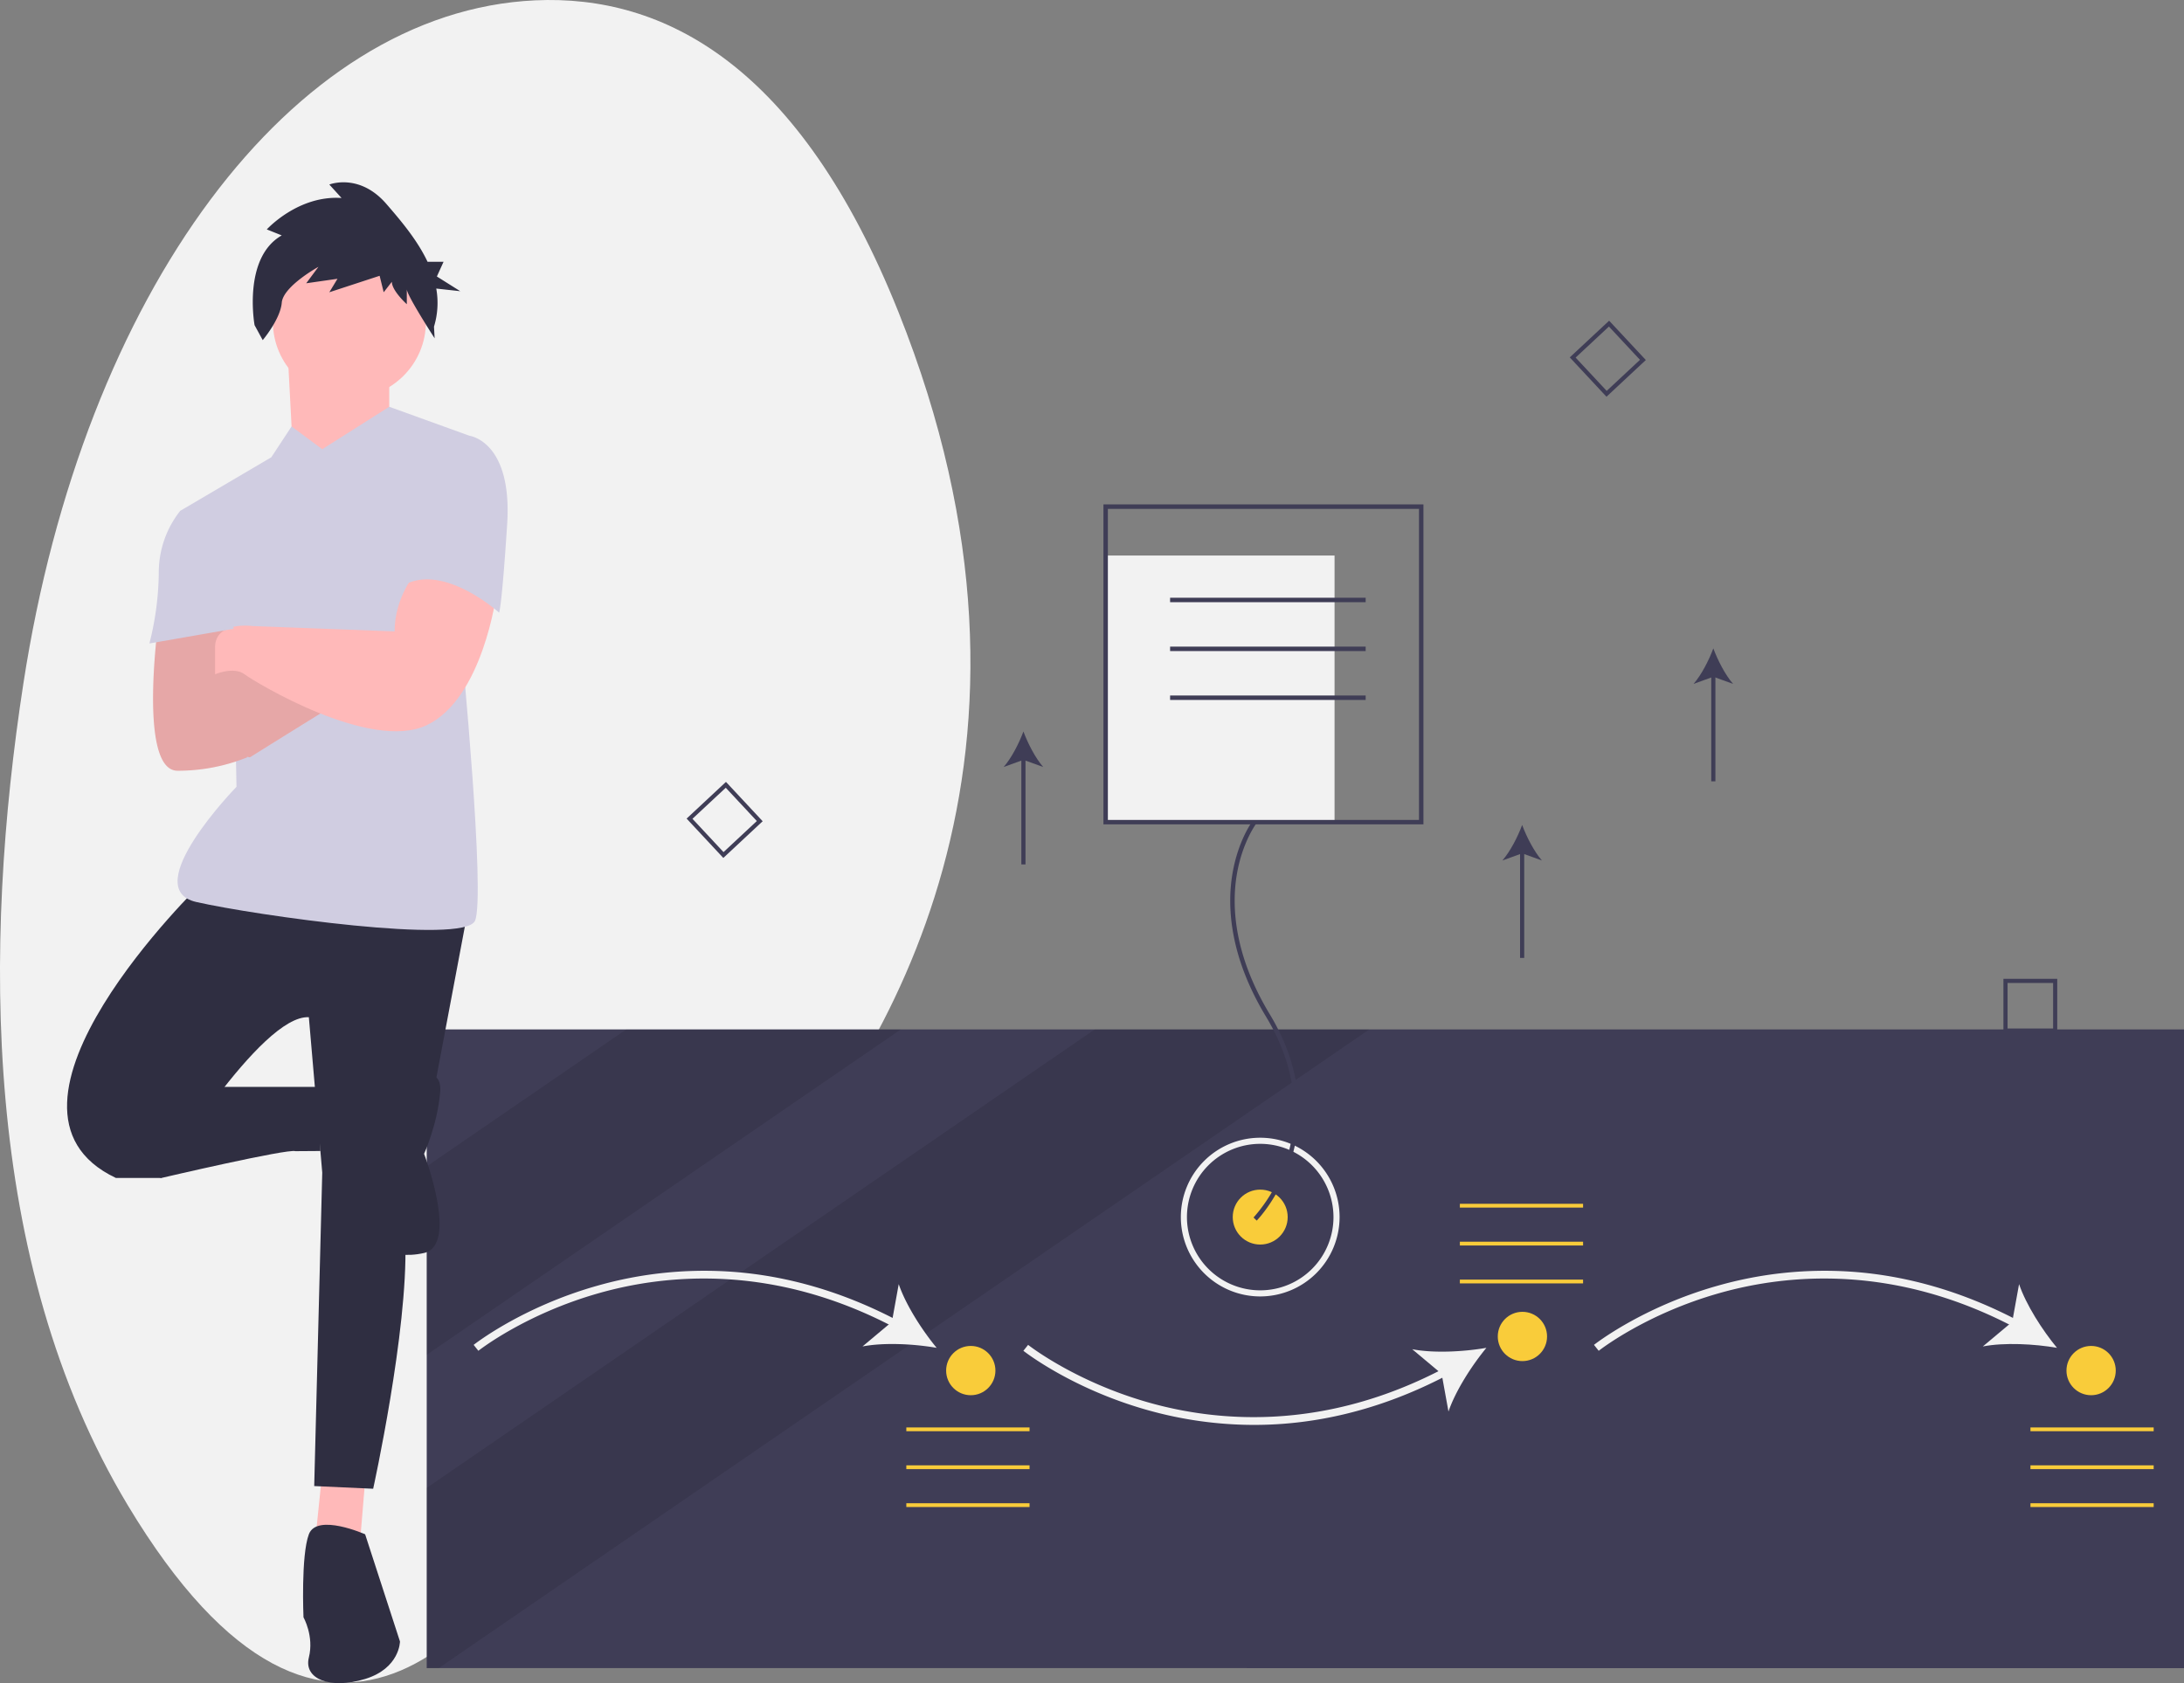 <svg data-name="Layer 1" xmlns="http://www.w3.org/2000/svg" width="1051" height="810.192" viewBox="0 0 1051 810.192"><rect x="0" y="0" width="1051" height="810.192" fill="#808080" stroke="none"/><path d="M11.25 329.023C40.18 141.192 140.15 5.603 257.492.166c62.035-2.876 127.313 31.093 174.841 149.961 84.96 212.49-5.221 359.327-68.093 429.101-30.402 33.74-57.71 74.42-81.316 120.667-42.468 83.203-124.167 186.595-221.467 24.596-70.523-117.417-69.48-270.354-50.209-395.468z" fill="#f2f2f2"/><path fill="#3f3d56" d="M205.35 495.52H1051v307.43H205.35z"/><path opacity=".1" d="M433.47 495.52l-228.12 156.6v-90.69l96.01-65.91h132.11zm225.44 0L445.54 642l-7.64 5.25-226.81 155.7h-5.74v-86.76L351.5 615.87l4.89-3.36 170.42-116.99h132.1z"/><path d="M230.206 650.205l-2.276-2.852c.226-.18 23.037-18.17 59.47-28.459a188.16 188.16 0 0164.991-6.724c27.149 1.975 54.142 9.987 80.231 23.815l-1.709 3.225c-58.04-30.765-109.54-26.12-142.52-16.804-35.734 10.091-57.966 27.623-58.187 27.8z" fill="#f2f2f2"/><path d="M450.744 648.779c-10.892-1.882-25.304-2.67-35.686-.665l14.146-11.851 3.29-18.156c3.4 10.012 11.22 22.144 18.25 30.672zm152.759 37.097a189.387 189.387 0 01-51.552-7.212c-36.434-10.29-59.244-28.279-59.47-28.459l2.276-2.852c.221.176 22.564 17.77 58.335 27.84 32.95 9.28 84.396 13.887 142.372-16.845l1.708 3.225c-26.089 13.828-53.082 21.84-80.23 23.815q-6.71.49-13.439.488z" fill="#f2f2f2"/><path d="M715.294 648.779c-7.027 8.53-14.848 20.662-18.248 30.675l-3.291-18.159-14.145-11.848c10.382 2.004 24.795 1.217 35.684-.668zm54.049 1.426l-2.277-2.852c.226-.18 23.037-18.17 59.471-28.459a188.22 188.22 0 0164.991-6.724c27.149 1.975 54.142 9.987 80.23 23.815l-1.708 3.225c-58.04-30.764-109.54-26.12-142.521-16.804-35.734 10.091-57.966 27.623-58.186 27.8z" fill="#f2f2f2"/><path d="M989.88 648.779c-10.892-1.882-25.304-2.67-35.686-.665l14.146-11.851 3.29-18.156c3.4 10.012 11.22 22.144 18.25 30.672z" fill="#f2f2f2"/><path fill="#f9cc3a" d="M702.523 579.448h59.296v1.824h-59.296zm0 18.245h59.296v1.824h-59.296zm0 18.245h59.296v1.824h-59.296zm-266.375 71.155h59.296v1.824h-59.296zm0 18.245h59.296v1.824h-59.296zm0 18.245h59.296v1.824h-59.296zm540.96-36.49h59.296v1.824h-59.296zm0 18.245h59.296v1.824h-59.296zm0 18.245h59.296v1.824h-59.296z"/><circle cx="467.164" cy="659.726" r="11.859" fill="#f9cc3a"/><circle cx="732.627" cy="643.305" r="11.859" fill="#f9cc3a"/><circle cx="1006.3" cy="659.726" r="11.859" fill="#f9cc3a"/><path d="M348.081 412.968l-17.664-18.938 18.938-17.664 17.664 18.938zm-14.848-18.84l14.946 16.024 16.025-14.946-14.947-16.024zm439.848-203.16l-17.664-18.938 18.938-17.664 17.664 18.938zm-14.848-18.84l14.946 16.024 16.025-14.946-14.947-16.024zM990 497.056h-25.897V471.16H990zm-23.905-1.992h21.913v-21.913h-21.913z" fill="#3f3d56"/><circle cx="606.45" cy="585.843" r="13.221" fill="#f9cc3a"/><path d="M606.45 624.038a38.195 38.195 0 1138.195-38.195 38.238 38.238 0 01-38.195 38.195zm0-73.452a35.257 35.257 0 1035.257 35.257 35.297 35.297 0 00-35.257-35.257zm-74.38-283.181h110.153v128.333H532.07z" fill="#f2f2f2"/><path d="M604.771 587.54l-1.53-1.493a78.184 78.184 0 0015.68-27.432c5.204-15.66 7.746-40.392-9.697-69.282-17.847-29.56-18.65-53.568-16.182-68.504 2.687-16.251 9.54-25.361 9.83-25.74l1.7 1.298c-.068.09-6.862 9.15-9.44 24.917-2.38 14.557-1.55 37.984 15.922 66.923 17.89 29.629 15.24 55.047 9.867 71.153-5.822 17.45-15.73 27.732-16.15 28.16z" fill="#3f3d56"/><path d="M685 396.807H531v-154h154zm-151.861-2.139h149.722V244.946H533.14z" fill="#3f3d56"/><path fill="#3f3d56" d="M563.083 287.724h94.111v2.139h-94.111zm0 23.528h94.111v2.139h-94.111zm0 23.528h94.111v2.139h-94.111z"/><path fill="#ffb9b9" d="M155.075 708.867l-3.868 37.399 21.923-2.579 2.579-30.951-20.634-3.869z"/><path d="M97.042 425.15S-15.155 533.48 55.775 567.01h21.923s47.716-78.667 70.93-77.377l6.447 74.798-3.868 150.885 28.371 1.29s16.765-76.088 15.476-118.645l29.661-157.334z" fill="#2f2e41"/><path d="M62.223 561.85l15.475 5.159s60.612-14.186 64.481-12.896l12-.083-.393-30.868H102.2zM175.71 738.529s-23.214-10.317-27.083 0-2.579 39.978-2.579 39.978 5.159 9.027 2.58 19.344 10.316 15.476 27.081 10.317 16.765-18.055 16.765-18.055zm19.344-217.946s18.054-10.317 16.765 5.158-7.738 29.661-7.738 29.661 16.765 43.848 0 47.716-29.661-5.158-29.661-11.606 20.634-70.93 20.634-70.93z" fill="#2f2e41"/><path fill="#ffb9b9" d="M138.31 167.226l2.58 49.006 21.923 19.344 24.503-34.819v-34.82l-49.006 1.289z"/><path d="M155.075 216.232l-14.763-10.97-9.74 14.839-43.846 25.792 25.792 67.06 1.29 65.771s-47.716 49.006-19.345 55.454 128.962 20.634 134.12 9.027-6.447-131.541-6.447-131.541l3.869-101.88-38.689-13.988z" fill="#d0cde1"/><path d="M76.409 297.91s-10.317 73.077 9.027 73.077a88.829 88.829 0 0033.53-6.449l-15.475-39.978 6.448-27.082z" fill="#ffb9b9"/><path d="M106.07 361.96l14.186 2.578s41.268-25.792 43.847-27.082-41.268-23.213-41.268-23.213L93.174 325.85z" fill="#ffb9b9"/><path d="M122.835 314.243l-18.623 7.287 5.727-24.052-33.53.432s-10.317 73.077 9.027 73.077a88.829 88.829 0 0033.53-6.449l-.098-.252 1.388.252s41.268-25.792 43.847-27.082-41.268-23.213-41.268-23.213z" opacity=".1"/><circle cx="168.145" cy="154.854" r="36.825" fill="#ffb9b9"/><path d="M135.587 113.31l-7.195-2.88s15.044-16.563 35.975-15.123l-5.887-6.48s14.39-5.762 27.472 9.36c6.877 7.95 14.834 17.294 19.794 27.82h7.705l-3.216 7.082 11.256 7.08-11.553-1.271a39.183 39.183 0 01-1.093 18.339l.31 5.597s-13.392-20.72-13.392-23.6v7.201s-7.195-6.48-7.195-10.802l-3.924 5.041-1.962-7.921-24.202 7.921 3.925-6.48-15.044 2.16 5.887-7.922s-17.006 9.362-17.66 17.283c-.655 7.921-9.158 18.003-9.158 18.003l-3.924-7.201s-5.887-32.405 13.081-43.207z" fill="#2f2e41"/><path d="M200.212 275.555s-10.317 11.606-10.317 28.371l-68.35-2.579s-18.054-2.58-18.054 10.317v12.896s9.027-3.869 14.185 0 60.613 37.4 87.695 24.503 33.53-63.191 33.53-63.191-24.503-20.634-38.689-10.317z" fill="#ffb9b9"/><path d="M215.688 211.074l10.317-1.29s20.634 2.58 18.054 42.557-3.869 42.558-3.869 42.558-27.082-24.503-46.426-12.896zM91.884 245.893h-5.158a47.775 47.775 0 00-10.317 29.662 142.742 142.742 0 01-4.514 34.175l40.623-7.093z" fill="#d0cde1"/><path fill="#3f3d56" d="M731.5 409.166h2v51.93h-2z"/><path d="M732.5 397.096c2.107 5.68 5.703 12.726 9.512 17.095l-9.512-3.44-9.51 3.44c3.809-4.369 7.405-11.415 9.51-17.095zm-241-32.93h2v51.93h-2z" fill="#3f3d56"/><path d="M492.5 352.096c2.107 5.68 5.703 12.726 9.512 17.095l-9.512-3.44-9.51 3.44c3.809-4.369 7.405-11.415 9.51-17.095zm331-27.93h2v51.93h-2z" fill="#3f3d56"/><path d="M824.5 312.096c2.107 5.68 5.703 12.726 9.512 17.095l-9.512-3.44-9.51 3.44c3.809-4.369 7.405-11.415 9.51-17.095z" fill="#3f3d56"/></svg>